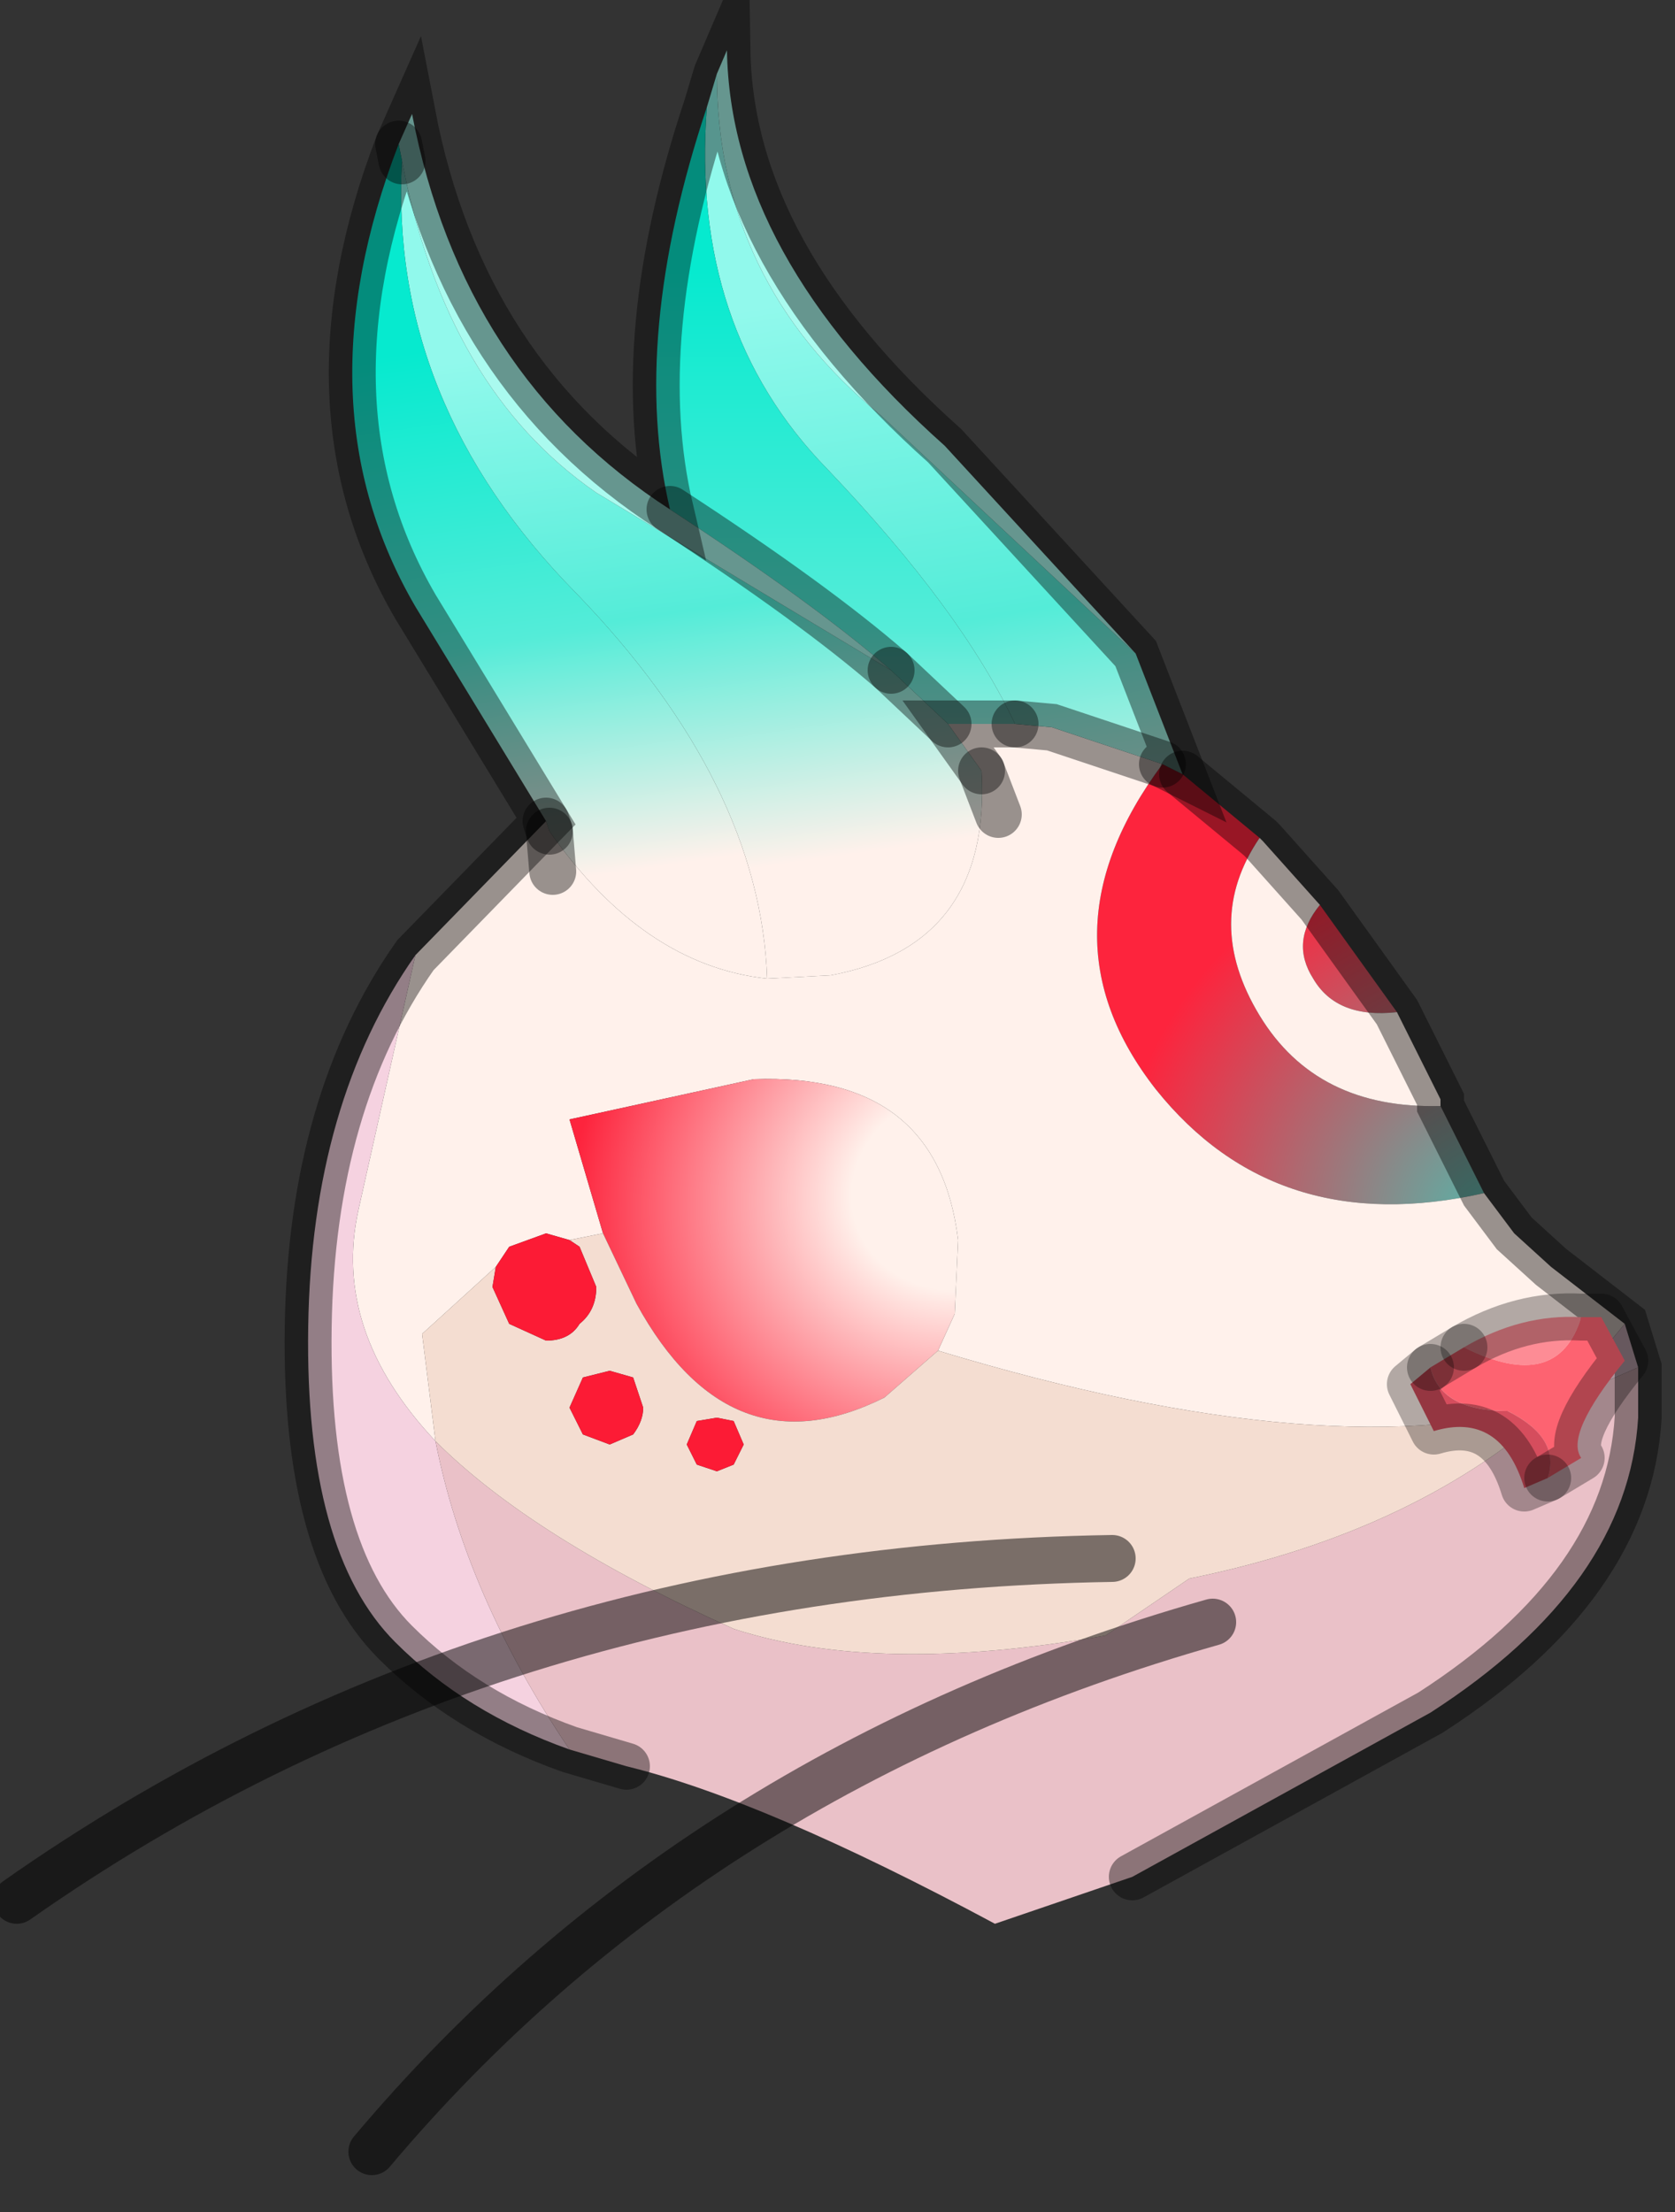 <?xml version="1.0" encoding="utf-8"?>
<svg version="1.1" id="Layer_1"
xmlns="http://www.w3.org/2000/svg"
xmlns:xlink="http://www.w3.org/1999/xlink"
width="25px" height="33px"
xml:space="preserve">
<rect width="100%" height="100%" fill="#333333" stroke="none"/>
<g id="PathID_397" transform="matrix(1, 0, 0, 1, 12.35, 20.45)">
<radialGradient
id="RadialGradID_108" gradientUnits="userSpaceOnUse" gradientTransform="matrix(0.009, 0, 0, 0.009, 9.95, -2.3)" spreadMethod ="pad" cx="0" cy="0" r="819.2" fx="0" fy="0" >
<stop  offset="0"  style="stop-color:#55B6AA;stop-opacity:1" />
<stop  offset="0.769"  style="stop-color:#FD243D;stop-opacity:1" />
</radialGradient>
<path style="fill:url(#RadialGradID_108) " d="M6.45 -5.3Q7.3 -3.9 9.15 -3.95L9.8 -2.65Q6.7 -1.95 4.9 -4.2Q3.1 -6.5 5 -9.05L5.3 -8.9L6.45 -7.95Q5.6 -6.7 6.45 -5.3M7.25 -5.85Q6.9 -6.4 7.35 -6.95L8.5 -5.35Q7.6 -5.25 7.25 -5.85" />
<path style="fill:#FFF1EB;fill-opacity:1" d="M8.5 -5.35L9.15 -4.05L9.15 -3.95Q7.3 -3.9 6.45 -5.3Q5.6 -6.7 6.45 -7.95L6.5 -7.9L7.35 -6.95Q6.9 -6.4 7.25 -5.85Q7.6 -5.25 8.5 -5.35M-3.85 -1.95L-4.2 -2.05L-4.75 -1.85L-4.95 -1.55L-6.05 -0.55L-5.85 1.05Q-7.4 -0.6 -7 -2.4L-6.15 -6.2L-4.2 -8.2L-4.15 -8.05Q-2.75 -6.05 -0.9 -5.85L0.05 -5.9Q2.45 -6.35 2.3 -8.95L1.8 -9.65L2.8 -9.65L3.35 -9.6L5 -9.05Q3.1 -6.5 4.9 -4.2Q6.7 -1.95 9.8 -2.65L10.25 -2.05L10.8 -1.55L11.9 -0.7L10.95 0.45Q7.6 1.5 1.65 -0.3L1.9 -0.85L1.95 -1.95Q1.65 -4.45 -1.1 -4.35L-3.85 -3.75L-3.35 -2.05L-3.85 -1.95M2.3 -8.95L2.55 -8.3L2.3 -8.95M-4.1 -7.45L-4.15 -8.05L-4.1 -7.45" />
<linearGradient
id="LinearGradID_109" gradientUnits="userSpaceOnUse" gradientTransform="matrix(0.001, 0.006, -0.006, 0.001, 3.4, -11.55)" spreadMethod ="pad" x1="-819.2" y1="0" x2="819.2" y2="0" >
<stop  offset="0" style="stop-color:#91F9EC;stop-opacity:1" />
<stop  offset="0.514" style="stop-color:#54ECD8;stop-opacity:1" />
<stop  offset="1" style="stop-color:#FFF1EB;stop-opacity:1" />
</linearGradient>
<path style="fill:url(#LinearGradID_109) " d="M3.35 -9.6L2.8 -9.65Q2 -11.35 0 -13.45Q-2.05 -15.55 -1.8 -18.85L-1.65 -19.35Q-1.65 -16.25 0.8 -14.25L4.6 -10.7L5.3 -8.9L5 -9.05L3.35 -9.6" />
<linearGradient
id="LinearGradID_110" gradientUnits="userSpaceOnUse" gradientTransform="matrix(0, 0.005, -0.007, 0.001, -2.8, -11.35)" spreadMethod ="pad" x1="-819.2" y1="0" x2="819.2" y2="0" >
<stop  offset="0" style="stop-color:#91F9EC;stop-opacity:1" />
<stop  offset="0.514" style="stop-color:#54ECD8;stop-opacity:1" />
<stop  offset="1" style="stop-color:#FFF1EB;stop-opacity:1" />
</linearGradient>
<path style="fill:url(#LinearGradID_110) " d="M2.3 -8.95Q2.45 -6.35 0.05 -5.9L-0.9 -5.85Q-1 -8.75 -3.75 -11.6Q-6.55 -14.45 -6.35 -18.05Q-5.7 -14.65 -3.45 -13.1L0.95 -10.45L1.8 -9.65L2.3 -8.95" />
<linearGradient
id="LinearGradID_111" gradientUnits="userSpaceOnUse" gradientTransform="matrix(0, 0.006, -0.006, 0, 0.85, -11.55)" spreadMethod ="pad" x1="-819.2" y1="0" x2="819.2" y2="0" >
<stop  offset="0" style="stop-color:#06EACF;stop-opacity:1" />
<stop  offset="0.549" style="stop-color:#54ECD8;stop-opacity:1" />
<stop  offset="1" style="stop-color:#FFF1EB;stop-opacity:1" />
</linearGradient>
<path style="fill:url(#LinearGradID_111) " d="M0 -13.45Q2 -11.35 2.8 -9.65L1.8 -9.65L0.95 -10.45Q-0.2 -11.45 -2.35 -12.85Q-2.95 -15.4 -1.8 -18.85Q-2.05 -15.55 0 -13.45" />
<radialGradient
id="RadialGradID_112" gradientUnits="userSpaceOnUse" gradientTransform="matrix(0.005, 0.007, -0.008, 0.005, 2, -2.7)" spreadMethod ="pad" cx="0" cy="0" r="819.2" fx="0" fy="0" >
<stop  offset="0.212"  style="stop-color:#FFF1EB;stop-opacity:1" />
<stop  offset="0.753"  style="stop-color:#FD243D;stop-opacity:1" />
</radialGradient>
<path style="fill:url(#RadialGradID_112) " d="M0.85 0.4Q-1.45 1.55 -2.85 -1L-3.35 -2.05L-3.85 -3.75L-1.1 -4.35Q1.65 -4.45 1.95 -1.95L1.9 -0.85L1.65 -0.3L0.85 0.4" />
<path style="fill:#F5D2E0;fill-opacity:1" d="M10.95 0.45L11.9 -0.7L12.1 -0.05L10.95 0.45M-7 -2.4Q-7.4 -0.6 -5.85 1.05Q-5.4 3.35 -3.85 5.65Q-5.4 5.1 -6.45 4.05Q-7.8 2.7 -7.75 -0.65Q-7.7 -4 -6.15 -6.2L-7 -2.4" />
<path style="fill:#AAFAEF;fill-opacity:1" d="M0.95 -10.45L-3.45 -13.1Q-5.7 -14.65 -6.35 -18.05L-6.4 -18.3L-6.2 -18.75Q-5.45 -14.85 -2.35 -12.85Q-0.2 -11.45 0.95 -10.45M0.8 -14.25Q-1.65 -16.25 -1.65 -19.35L-1.5 -19.7Q-1.45 -16.65 1.75 -13.8L4.6 -10.7L0.8 -14.25" />
<path style="fill:#EAC1C8;fill-opacity:1" d="M-5.85 1.05Q-4.4 2.5 -1.4 3.85Q0.75 4.55 4.15 3.95L5.4 3.1Q8.85 2.4 10.95 0.45L12.1 -0.05L12.1 0.7Q11.95 3.2 9 5.1L4.55 7.55L2.5 8.25Q-0.95 6.4 -3 5.9L-3.85 5.65Q-5.4 3.35 -5.85 1.05" />
<path style="fill:#F4DDD1;fill-opacity:1" d="M-6.05 -0.55L-4.95 -1.55L-5 -1.25L-4.75 -0.7L-4.2 -0.45Q-3.85 -0.45 -3.7 -0.7Q-3.45 -0.9 -3.45 -1.25L-3.7 -1.85L-3.85 -1.95L-3.35 -2.05L-2.85 -1Q-1.45 1.55 0.85 0.4L1.65 -0.3Q7.6 1.5 10.95 0.45Q8.85 2.4 5.4 3.1L4.15 3.95Q0.75 4.55 -1.4 3.85Q-4.4 2.5 -5.85 1.05L-6.05 -0.55M-1.4 0.75L-1.65 0.7L-1.95 0.75L-2.1 1.1L-1.95 1.4L-1.65 1.5L-1.4 1.4L-1.25 1.1L-1.4 0.75M-3.65 0.95L-3.25 1.1L-2.9 0.95Q-2.75 0.75 -2.75 0.55L-2.9 0.1L-3.25 0L-3.65 0.1L-3.85 0.55L-3.65 0.95" />
<linearGradient
id="LinearGradID_113" gradientUnits="userSpaceOnUse" gradientTransform="matrix(0, 0.005, -0.007, 0.001, -3, -11.55)" spreadMethod ="pad" x1="-819.2" y1="0" x2="819.2" y2="0" >
<stop  offset="0" style="stop-color:#06EACF;stop-opacity:1" />
<stop  offset="0.549" style="stop-color:#54ECD8;stop-opacity:1" />
<stop  offset="1" style="stop-color:#FFF1EB;stop-opacity:1" />
</linearGradient>
<path style="fill:url(#LinearGradID_113) " d="M-6.35 -18.05Q-6.55 -14.45 -3.75 -11.6Q-1 -8.75 -0.9 -5.85Q-2.75 -6.05 -4.15 -8.05L-4.2 -8.2L-6.15 -11.4Q-7.9 -14.4 -6.4 -18.3L-6.35 -18.05" />
<path style="fill:#FC1B35;fill-opacity:1" d="M-4.95 -1.55L-4.75 -1.85L-4.2 -2.05L-3.85 -1.95L-3.7 -1.85L-3.45 -1.25Q-3.45 -0.9 -3.7 -0.7Q-3.85 -0.45 -4.2 -0.45L-4.75 -0.7L-5 -1.25L-4.95 -1.55M-1.25 1.1L-1.4 1.4L-1.65 1.5L-1.95 1.4L-2.1 1.1L-1.95 0.75L-1.65 0.7L-1.4 0.75L-1.25 1.1M-3.85 0.55L-3.65 0.1L-3.25 0L-2.9 0.1L-2.75 0.55Q-2.75 0.75 -2.9 0.95L-3.25 1.1L-3.65 0.95L-3.85 0.55" />
<path style="fill:none;stroke-width:0.7;stroke-linecap:round;stroke-linejoin:miter;stroke-miterlimit:5;stroke:#000000;stroke-opacity:0.4" d="M5.3 -8.9L6.45 -7.95L6.5 -7.9L7.35 -6.95L8.5 -5.35L9.15 -4.05L9.15 -3.95L9.8 -2.65L10.25 -2.05L10.8 -1.55L11.9 -0.7L12.1 -0.05L12.1 0.7Q11.95 3.2 9 5.1L4.55 7.55" />
<path style="fill:none;stroke-width:0.7;stroke-linecap:round;stroke-linejoin:miter;stroke-miterlimit:5;stroke:#000000;stroke-opacity:0.4" d="M-3 5.9L-3.85 5.65Q-5.4 5.1 -6.45 4.05Q-7.8 2.7 -7.75 -0.65Q-7.7 -4 -6.15 -6.2L-4.2 -8.2L-6.15 -11.4Q-7.9 -14.4 -6.4 -18.3L-6.2 -18.75Q-5.45 -14.85 -2.35 -12.85Q-2.95 -15.4 -1.8 -18.85L-1.65 -19.35L-1.5 -19.7Q-1.45 -16.65 1.75 -13.8L4.6 -10.7L5.3 -8.9L5 -9.05" />
<path style="fill:none;stroke-width:0.7;stroke-linecap:round;stroke-linejoin:miter;stroke-miterlimit:5;stroke:#000000;stroke-opacity:0.4" d="M2.8 -9.65L3.35 -9.6L5 -9.05" />
<path style="fill:none;stroke-width:0.7;stroke-linecap:round;stroke-linejoin:miter;stroke-miterlimit:5;stroke:#000000;stroke-opacity:0.4" d="M1.8 -9.65L0.95 -10.45" />
<path style="fill:none;stroke-width:0.7;stroke-linecap:round;stroke-linejoin:miter;stroke-miterlimit:5;stroke:#000000;stroke-opacity:0.4" d="M2.3 -8.95L1.8 -9.65L2.8 -9.65" />
<path style="fill:none;stroke-width:0.7;stroke-linecap:round;stroke-linejoin:miter;stroke-miterlimit:5;stroke:#000000;stroke-opacity:0.4" d="M2.55 -8.3L2.3 -8.95" />
<path style="fill:none;stroke-width:0.7;stroke-linecap:round;stroke-linejoin:miter;stroke-miterlimit:5;stroke:#000000;stroke-opacity:0.4" d="M-6.4 -18.3L-6.35 -18.05" />
<path style="fill:none;stroke-width:0.7;stroke-linecap:round;stroke-linejoin:miter;stroke-miterlimit:5;stroke:#000000;stroke-opacity:0.4" d="M0.95 -10.45Q-0.2 -11.45 -2.35 -12.85" />
<path style="fill:none;stroke-width:0.7;stroke-linecap:round;stroke-linejoin:miter;stroke-miterlimit:5;stroke:#000000;stroke-opacity:0.4" d="M-4.15 -8.05L-4.1 -7.45" />
<path style="fill:none;stroke-width:0.7;stroke-linecap:round;stroke-linejoin:miter;stroke-miterlimit:5;stroke:#000000;stroke-opacity:0.4" d="M-4.2 -8.2L-4.15 -8.05" />
</g>
<g id="PathID_398" transform="matrix(1, 0, 0, 1, 12.35, 20.45)">
<path style="fill:none;stroke-width:0.7;stroke-linecap:round;stroke-linejoin:miter;stroke-miterlimit:5;stroke:#000000;stroke-opacity:0.502" d="M4.25 2.8Q-5.05 2.95 -12.1 7.9" />
</g>
<g id="PathID_399" transform="matrix(1, 0, 0, 1, 12.35, 20.45)">
<path style="fill:none;stroke-width:0.7;stroke-linecap:round;stroke-linejoin:miter;stroke-miterlimit:5;stroke:#000000;stroke-opacity:0.502" d="M5.75 3.75Q-2 5.95 -6.8 11.65" />
</g>
<g id="PathID_400" transform="matrix(1, 0, 0, 1, 12.35, 20.45)">
<path style="fill:#FD8C95;fill-opacity:1" d="M9.5 -0.35Q10.35 -0.85 11.25 -0.8Q10.9 0.35 9.5 -0.35" />
<path style="fill:#FD6371;fill-opacity:1" d="M11.55 -0.8L11.9 -0.15Q11 0.95 11.25 1.3L10.75 1.6Q10.95 1 10.15 0.6Q9.15 0.6 9 -0.05L9.5 -0.35Q10.9 0.35 11.25 -0.8L11.55 -0.8" />
<path style="fill:#D54D5D;fill-opacity:1" d="M10.4 1.75Q10.05 0.6 9.05 0.9L8.7 0.2L9 -0.05Q9.15 0.6 10.15 0.6Q10.95 1 10.75 1.6L10.4 1.75" />
<path style="fill:none;stroke-width:0.7;stroke-linecap:round;stroke-linejoin:round;stroke-miterlimit:3;stroke:#000000;stroke-opacity:0.302" d="M9.5 -0.35L9 -0.05" />
<path style="fill:none;stroke-width:0.7;stroke-linecap:round;stroke-linejoin:round;stroke-miterlimit:3;stroke:#000000;stroke-opacity:0.302" d="M10.75 1.6L11.25 1.3Q11 0.95 11.9 -0.15L11.55 -0.8L11.25 -0.8Q10.35 -0.85 9.5 -0.35" />
<path style="fill:none;stroke-width:0.7;stroke-linecap:round;stroke-linejoin:round;stroke-miterlimit:3;stroke:#000000;stroke-opacity:0.302" d="M9 -0.05L8.7 0.2L9.05 0.9Q10.05 0.6 10.4 1.75L10.75 1.6" />
</g>
</svg>
